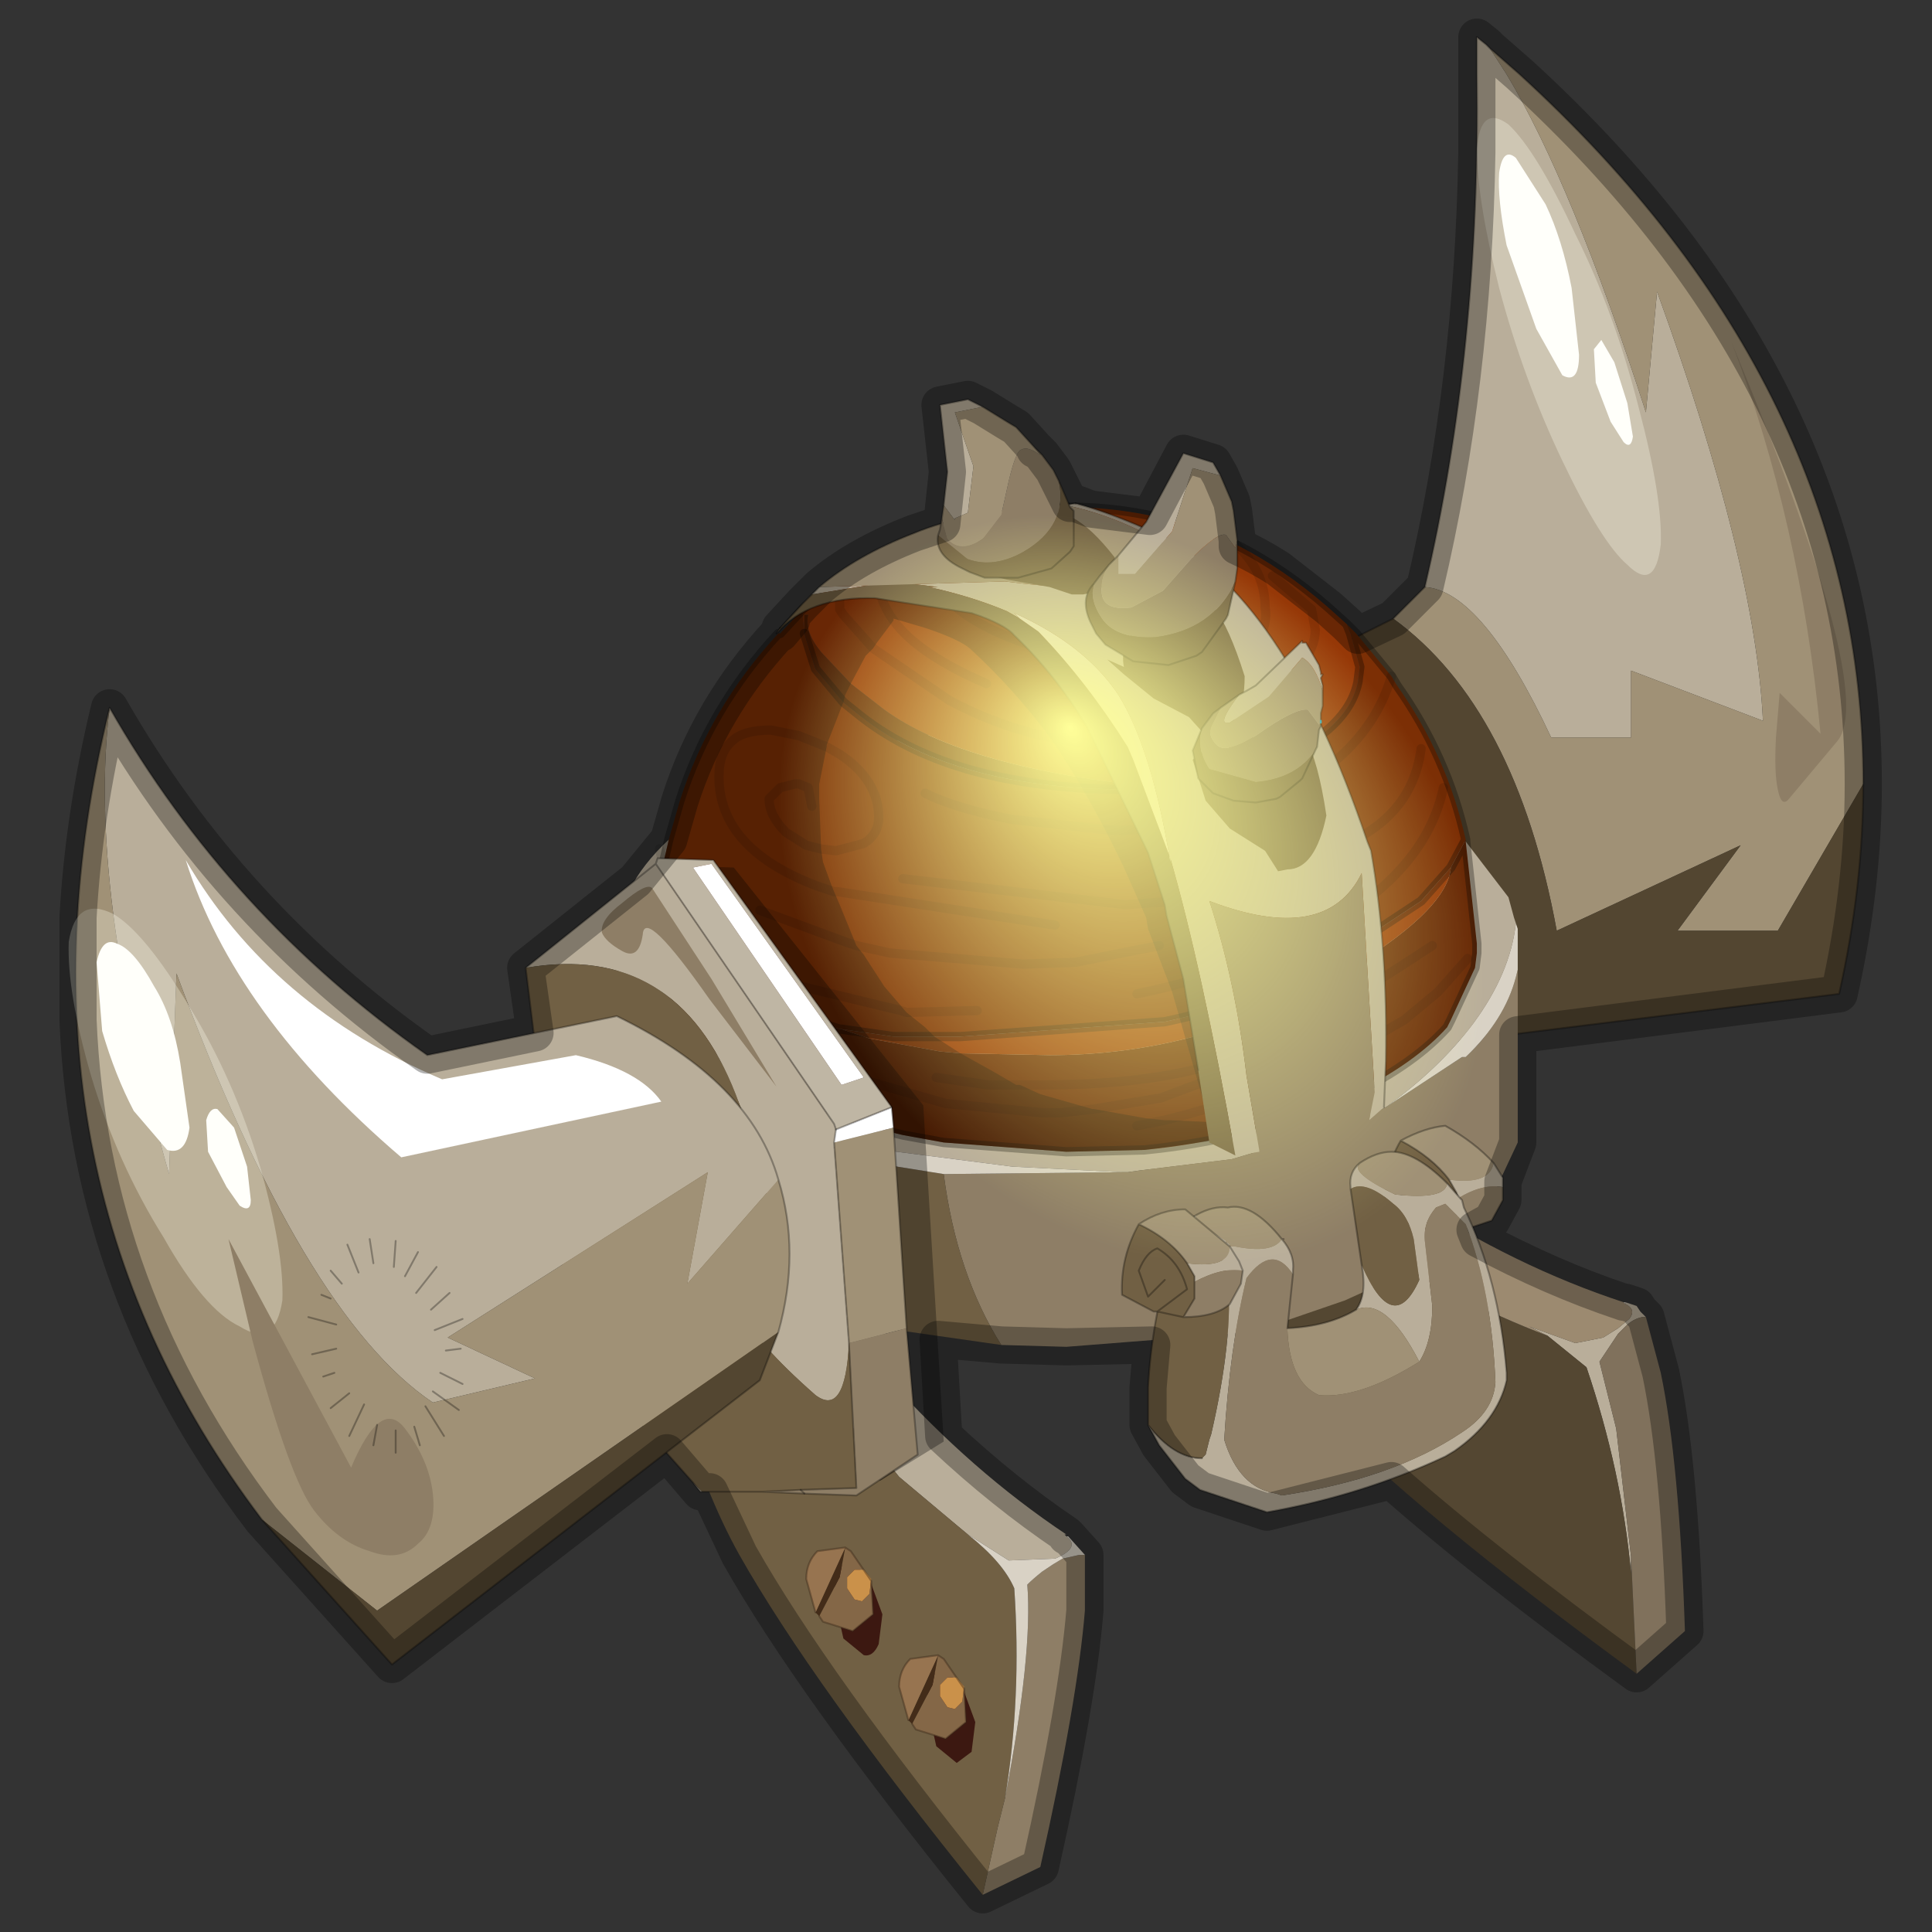 <?xml version="1.0" encoding="UTF-8" standalone="no"?>
<svg xmlns:xlink="http://www.w3.org/1999/xlink" height="520.0px" width="520.0px" xmlns="http://www.w3.org/2000/svg">
  <rect width="100%" height="100%" fill="#333333" stroke="none"/>
  <g transform="matrix(10.0, 0.0, 0.0, 10.0, 0.0, 0.0)">
    <use height="52.0" transform="matrix(1.0, 0.0, 0.0, 1.0, 0.0, 0.0)" width="52.0" xlink:href="#sprite0"/>
  </g>
  <defs>
    <g id="sprite0" transform="matrix(1.0, 0.0, 0.0, 1.0, 0.0, 0.0)">
      <use height="52.0" transform="matrix(1.0, 0.0, 0.0, 1.0, 0.0, 0.0)" width="52.0" xlink:href="#sprite1"/>
      <use height="50.0" transform="matrix(1.0, 0.0, 0.0, 1.0, 16.55, 1.0)" width="33.6" xlink:href="#shape1"/>
      <use height="5.85" transform="matrix(1.0, 0.0, 0.0, 1.0, 21.7, 41.6)" width="4.55" xlink:href="#sprite2"/>
      <use height="25.75" transform="matrix(1.0, 0.0, 0.0, 1.0, 1.85, 19.05)" width="23.55" xlink:href="#shape3"/>
      <use height="40.95" transform="matrix(-0.184, -0.485, 0.426, -0.081, 25.5, 35.55)" width="40.95" xlink:href="#sprite3"/>
      <use height="51.0" transform="matrix(1.0, 0.0, 0.0, 1.0, 1.55, 0.5)" width="49.1" xlink:href="#shape5"/>
    </g>
    <g id="sprite1" transform="matrix(1.0, 0.0, 0.0, 1.0, 0.0, 0.0)">
      <use height="52.0" transform="matrix(1.0, 0.0, 0.0, 1.0, 0.0, 0.0)" width="52.0" xlink:href="#shape0"/>
    </g>
    <g id="shape0" transform="matrix(1.0, 0.0, 0.0, 1.0, 0.0, 0.0)">
      <path d="M52.0 0.0 L52.0 52.0 0.0 52.0 0.0 0.0 52.0 0.0" fill="#ffba2e" fill-opacity="0.0" fill-rule="evenodd" stroke="none"/>
    </g>
    <g id="shape1" transform="matrix(1.0, 0.0, 0.0, 1.0, -16.55, -1.0)">
      <path d="M38.35 15.8 Q39.85 9.4 39.75 2.0 L39.75 1.0 40.0 1.2 40.1 1.3 40.55 2.0 Q42.3 4.9 44.3 11.1 L44.6 7.85 Q47.25 15.15 47.45 19.4 L43.9 18.05 43.9 19.85 41.75 19.85 Q39.9 15.9 38.35 15.8" fill="#b9ae9a" fill-rule="evenodd" stroke="none"/>
      <path d="M38.35 15.8 Q39.9 15.9 41.75 19.85 L43.9 19.85 43.9 18.05 47.45 19.4 Q47.25 15.15 44.6 7.85 L44.3 11.1 Q42.3 4.9 40.55 2.0 L40.1 1.3 40.9 2.0 Q50.15 10.45 50.15 21.1 L47.85 25.05 45.15 25.05 46.85 22.75 41.9 25.05 Q40.8 19.05 37.5 16.65 L38.35 15.8" fill="#a09176" fill-rule="evenodd" stroke="none"/>
      <path d="M50.15 21.1 Q50.15 23.85 49.5 26.75 L38.2 28.15 Q32.4 25.4 34.1 18.35 L37.5 16.65 Q40.8 19.05 41.9 25.05 L46.85 22.75 45.15 25.05 47.85 25.05 50.15 21.1" fill="#534631" fill-rule="evenodd" stroke="none"/>
      <path d="M40.1 1.3 L40.0 1.2 39.75 1.0 39.75 2.0 Q39.85 9.4 38.35 15.8 M40.1 1.3 L40.9 2.0 Q50.15 10.45 50.15 21.1 50.15 23.85 49.5 26.75 L38.2 28.15 Q32.4 25.4 34.1 18.35 L37.5 16.65 38.35 15.8" fill="none" stroke="#000000" stroke-linecap="round" stroke-linejoin="round" stroke-opacity="0.302" stroke-width="0.05"/>
      <path d="M48.15 21.5 Q47.95 21.75 47.85 21.25 47.75 20.8 47.8 19.85 L47.9 18.65 49.0 19.75 Q48.45 14.0 46.6 9.2 50.55 18.65 49.45 19.95 L48.15 21.5" fill="#8e7e66" fill-rule="evenodd" stroke="none"/>
      <path d="M41.35 8.85 L40.55 6.6 Q40.3 5.35 40.35 4.65 40.45 3.95 40.8 4.25 L41.6 5.5 Q42.05 6.45 42.3 7.75 L42.5 9.55 Q42.5 10.35 42.05 10.1 L41.35 8.85" fill="#ffffff" fill-rule="evenodd" stroke="none"/>
      <path d="M43.1 9.15 L43.45 9.75 43.8 10.85 43.95 11.75 Q43.9 12.1 43.7 11.9 L43.35 11.35 42.95 10.3 42.9 9.4 43.1 9.15" fill="#ffffff" fill-rule="evenodd" stroke="none"/>
      <path d="M44.7 14.65 Q44.55 15.95 43.8 15.2 43.1 14.6 42.05 12.4 41.0 10.2 40.35 7.75 39.75 5.35 39.75 4.0 39.85 2.8 40.6 3.35 41.35 4.05 42.4 6.3 43.45 8.4 44.1 10.95 44.75 13.4 44.7 14.65" fill="#ffffee" fill-opacity="0.302" fill-rule="evenodd" stroke="none"/>
      <path d="M43.75 35.05 L44.05 35.15 44.15 35.3 44.3 35.45 44.2 35.45 Q43.95 35.5 43.75 35.7 L43.55 35.9 43.35 36.2 43.05 36.65 43.5 38.45 43.9 41.9 43.9 42.35 Q43.65 39.6 42.7 36.8 L41.65 35.95 41.15 35.7 42.4 36.15 43.15 36.0 43.55 35.75 43.85 35.5 Q44.05 35.25 43.75 35.1 L43.75 35.05" fill="#b9ae9a" fill-rule="evenodd" stroke="none"/>
      <path d="M44.05 45.05 Q38.1 40.7 35.35 37.85 32.65 35.15 29.45 28.4 L36.2 26.6 37.55 31.0 36.55 31.0 36.15 31.0 Q36.2 32.55 36.7 33.4 39.15 35.0 41.65 35.95 L42.7 36.8 Q43.65 39.6 43.9 42.35 L43.9 41.9 44.05 45.05" fill="#544732" fill-rule="evenodd" stroke="none"/>
      <path d="M37.55 31.0 L37.6 31.35 37.95 32.25 36.7 33.4 Q36.2 32.55 36.15 31.0 L36.55 31.0 37.55 31.0 M44.3 35.45 L44.7 36.95 Q45.2 39.35 45.35 43.9 L44.05 45.05 43.9 41.9 43.5 38.45 43.05 36.65 43.35 36.2 43.55 35.9 43.75 35.7 Q43.95 35.5 44.2 35.45 L44.3 35.45" fill="#80715c" fill-rule="evenodd" stroke="none"/>
      <path d="M37.95 32.25 Q40.8 34.1 43.7 35.05 L43.75 35.1 Q44.05 35.25 43.85 35.5 L43.55 35.75 43.15 36.0 42.4 36.15 41.15 35.7 41.65 35.95 Q39.15 35.0 36.7 33.4 L37.95 32.25" fill="#9c8a70" fill-rule="evenodd" stroke="none"/>
      <path d="M43.7 35.05 L43.75 35.05 43.75 35.1 43.7 35.05" fill="#d9d2c5" fill-rule="evenodd" stroke="none"/>
      <path d="M16.6 25.85 L16.55 25.65 16.55 25.45 Q16.6 23.9 18.0 22.6 L18.05 22.6 20.1 21.25 22.5 20.35 23.8 20.0 25.4 19.7 28.7 19.5 Q33.0 19.5 36.2 20.8 L37.3 21.25 Q38.55 21.9 39.35 22.65 L39.45 22.65 40.6 24.15 40.75 24.7 40.8 24.85 Q40.65 26.2 39.65 27.55 38.75 28.75 37.3 29.8 L36.45 30.2 36.2 30.3 33.15 31.2 30.7 31.5 30.35 31.55 30.2 31.55 27.25 31.4 23.75 30.95 21.7 30.45 20.5 30.0 20.0 29.8 20.1 29.8 18.05 28.45 18.0 28.45 Q16.7 27.3 16.6 25.85 M23.9 37.1 Q26.15 39.6 28.7 41.3 L28.65 41.3 28.7 41.35 Q29.1 41.65 28.4 41.95 L27.15 42.0 26.05 41.3 25.75 41.05 24.2 39.75 24.0 39.5 22.4 37.85 23.9 37.1 M20.35 29.85 L20.35 29.8 20.3 29.8 20.35 29.85" fill="#b9ae9a" fill-rule="evenodd" stroke="none"/>
      <path d="M30.2 31.55 L30.35 31.55 30.7 31.5 33.15 31.2 36.2 30.3 36.45 30.2 37.3 29.8 39.35 28.45 39.45 28.45 Q40.5 27.45 40.8 26.3 L40.85 26.1 40.85 29.7 40.85 29.95 40.85 30.2 40.85 30.75 40.1 32.35 Q39.2 33.5 37.3 34.5 L36.2 35.0 34.6 35.55 33.15 35.9 28.7 36.25 26.95 36.2 Q25.75 34.3 25.4 31.6 L30.2 31.55 M23.8 35.75 L23.8 36.15 23.9 37.1 22.4 37.85 Q22.15 36.9 22.5 35.4 L22.9 35.55 23.8 35.75 M29.2 41.85 L29.2 43.35 Q29.0 45.8 28.0 50.25 L26.45 51.0 26.85 49.2 27.05 48.4 Q27.8 44.5 27.65 42.65 27.8 42.5 28.05 42.3 L28.35 42.1 28.6 41.95 29.05 41.85 29.2 41.85" fill="#8e7e66" fill-rule="evenodd" stroke="none"/>
      <path d="M16.6 25.85 Q16.7 27.3 18.0 28.45 L18.05 28.45 20.1 29.8 20.0 29.8 20.5 30.0 20.6 30.1 22.65 30.95 24.15 31.4 25.4 31.6 Q25.75 34.3 26.95 36.2 L23.8 35.75 22.9 35.55 22.5 35.4 Q22.15 36.9 22.4 37.85 L24.0 39.5 24.2 39.75 25.75 41.05 26.05 41.3 Q27.0 42.05 27.3 42.75 27.5 45.7 27.05 48.4 L26.85 49.2 26.45 51.0 Q21.85 45.3 19.9 41.85 18.05 38.55 16.7 31.2 L16.65 31.0 16.65 30.95 16.55 30.25 16.55 25.85 16.6 25.85" fill="#716044" fill-rule="evenodd" stroke="none"/>
      <path d="M20.5 30.0 L21.7 30.45 23.75 30.95 27.25 31.4 30.2 31.55 25.4 31.6 24.15 31.4 22.65 30.95 20.6 30.1 20.5 30.0 M37.3 29.8 Q38.75 28.75 39.65 27.55 40.65 26.2 40.8 24.85 L40.85 25.0 40.85 25.05 40.85 25.35 40.85 25.75 40.85 26.05 40.85 26.1 40.8 26.3 Q40.5 27.45 39.45 28.45 L39.35 28.45 37.3 29.8 M28.7 41.35 L28.75 41.35 29.2 41.85 29.05 41.85 28.6 41.95 28.35 42.1 28.05 42.3 Q27.8 42.5 27.65 42.65 27.8 44.5 27.05 48.4 27.5 45.7 27.3 42.75 27.0 42.05 26.05 41.3 L27.15 42.0 28.4 41.95 Q29.1 41.65 28.7 41.35 M20.35 29.85 L20.3 29.8 20.35 29.8 20.35 29.85" fill="#d9d2c5" fill-rule="evenodd" stroke="none"/>
      <path d="M39.25 32.25 Q39.9 31.85 40.45 31.95 L40.45 31.7 40.2 31.3 Q40.1 31.9 39.0 31.75 L39.2 32.1 39.25 32.25" fill="#b9ae9a" fill-rule="evenodd" stroke="none"/>
      <path d="M38.95 33.25 L40.15 32.85 40.45 32.3 40.45 31.95 Q39.9 31.85 39.25 32.25 L39.2 32.7 38.95 33.25" fill="#8e7e66" fill-rule="evenodd" stroke="none"/>
      <path d="M40.2 31.3 Q39.7 30.75 38.9 30.3 38.35 30.35 37.7 30.7 38.55 31.15 39.0 31.75 40.1 31.9 40.2 31.3" fill="#a09176" fill-rule="evenodd" stroke="none"/>
      <path d="M38.95 33.25 L39.2 32.7 39.25 32.25 39.2 32.1 39.0 31.75 Q38.55 31.15 37.7 30.7 37.2 31.55 37.3 32.65 L38.1 33.05 38.2 33.05 38.95 33.2 38.95 33.25 M38.35 32.25 L37.95 32.65 Q37.7 32.4 37.7 31.95 37.9 31.45 38.2 31.35 L39.0 32.45 38.2 33.05 39.0 32.45 38.2 31.35 Q37.9 31.45 37.7 31.95 37.7 32.4 37.95 32.65 L38.35 32.25" fill="#716044" fill-rule="evenodd" stroke="none"/>
      <path d="M40.45 31.95 L40.45 32.3 40.15 32.85 38.95 33.25 39.2 32.7 39.25 32.25 39.2 32.1 39.0 31.75 Q38.55 31.15 37.7 30.7 37.2 31.55 37.3 32.65 L38.1 33.05 38.2 33.05 38.95 33.2 38.95 33.25 M40.45 31.95 L40.45 31.7 40.2 31.3 Q39.7 30.75 38.9 30.3 38.35 30.35 37.7 30.7 M38.2 33.05 L39.0 32.45 38.2 31.35 Q37.9 31.45 37.7 31.95 37.7 32.4 37.95 32.65 L38.35 32.25" fill="none" stroke="#000000" stroke-linecap="round" stroke-linejoin="round" stroke-opacity="0.322" stroke-width="0.05"/>
      <path d="M34.05 33.85 L34.1 33.85 34.05 33.85" fill="#b0a180" fill-rule="evenodd" stroke="none"/>
      <path d="M30.9 38.35 L31.2 38.9 31.9 39.8 32.3 40.1 34.1 40.7 Q36.65 40.25 38.9 39.2 L39.15 39.05 Q40.3 38.25 40.55 37.15 L40.55 36.95 Q40.35 34.45 39.4 32.5 L39.35 32.3 39.3 32.25 38.95 31.85 Q38.9 32.3 37.55 32.15 36.3 31.55 36.6 31.3 36.3 31.55 36.35 31.95 L36.35 32.0 Q36.75 31.75 37.5 32.4 37.9 32.7 38.05 33.35 L38.2 34.45 Q37.5 36.0 36.65 34.05 36.8 34.85 36.5 35.25 37.3 34.9 38.2 36.65 38.55 36.1 38.55 35.15 L38.35 33.4 Q38.3 32.9 38.65 32.5 L38.9 32.4 39.45 32.95 Q40.15 34.75 40.25 37.2 40.2 38.0 39.35 38.55 37.5 39.8 34.5 40.25 L34.35 40.2 Q33.35 40.05 32.95 38.75 33.1 36.25 33.55 34.4 34.25 33.45 34.8 34.3 L34.8 34.2 Q34.85 33.75 34.5 33.35 34.25 33.75 33.25 33.55 L33.1 33.55 33.1 33.5 33.05 33.45 33.0 33.45 33.0 33.4 32.45 33.05 32.15 32.95 32.2 32.7 31.9 32.9 31.55 33.7 31.7 33.4 32.35 33.25 Q32.9 33.6 33.05 34.35 33.2 36.0 32.6 38.6 L32.55 38.75 32.45 39.15 32.35 39.25 Q31.6 39.25 30.9 38.35 M34.5 33.35 L34.55 33.35 34.5 33.35 M34.05 33.85 L34.1 33.85 34.05 33.85" fill="#b9ae9a" fill-rule="evenodd" stroke="none"/>
      <path d="M34.65 35.75 L34.8 34.3 Q34.25 33.45 33.55 34.4 33.1 36.25 32.95 38.75 33.35 40.05 34.35 40.2 L34.5 40.25 Q37.5 39.8 39.35 38.55 40.2 38.0 40.25 37.2 40.15 34.75 39.45 32.95 L38.9 32.4 38.65 32.5 Q38.3 32.9 38.35 33.4 L38.55 35.15 Q38.55 36.1 38.2 36.65 36.6 37.65 35.5 37.55 34.7 37.2 34.65 35.75" fill="#8e7e66" fill-rule="evenodd" stroke="none"/>
      <path d="M38.95 31.85 Q38.1 31.0 37.45 31.0 37.05 31.0 36.6 31.3 36.3 31.55 37.55 32.15 38.9 32.3 38.95 31.85 M36.5 35.25 Q35.75 35.7 34.65 35.75 34.7 37.2 35.5 37.55 36.6 37.65 38.2 36.65 37.3 34.9 36.5 35.25 M34.5 33.35 Q33.7 32.35 33.05 32.5 32.65 32.45 32.2 32.7 L32.15 32.95 32.45 33.05 33.0 33.4 33.0 33.45 33.05 33.45 33.1 33.5 33.1 33.55 33.25 33.55 Q34.25 33.75 34.5 33.35" fill="#a09176" fill-rule="evenodd" stroke="none"/>
      <path d="M36.35 32.0 L36.65 34.05 Q37.5 36.0 38.2 34.45 L38.05 33.35 Q37.9 32.7 37.5 32.4 36.75 31.75 36.35 32.0 M31.55 33.7 L31.5 33.9 Q31.0 35.55 30.9 37.35 L30.9 38.35 Q31.6 39.25 32.35 39.25 L32.45 39.15 32.55 38.75 32.6 38.6 Q33.2 36.0 33.05 34.35 32.9 33.6 32.35 33.25 L31.7 33.4 31.55 33.7" fill="#716044" fill-rule="evenodd" stroke="none"/>
      <path d="M30.9 38.35 L31.2 38.9 31.9 39.8 32.3 40.1 34.1 40.7 Q36.65 40.25 38.9 39.2 L39.15 39.05 Q40.3 38.25 40.55 37.15 L40.55 36.95 Q40.35 34.45 39.4 32.5 L39.35 32.3 39.3 32.25 38.95 31.85 Q38.1 31.0 37.45 31.0 37.05 31.0 36.6 31.3 36.3 31.55 36.35 31.95 L36.35 32.0 36.65 34.05 Q36.8 34.85 36.5 35.25 35.75 35.7 34.65 35.75 L34.8 34.3 34.8 34.2 Q34.85 33.75 34.5 33.35 33.7 32.35 33.05 32.5 32.65 32.45 32.2 32.7 L31.9 32.9 31.55 33.7 31.5 33.9 Q31.0 35.55 30.9 37.35 L30.9 38.35 Q31.6 39.25 32.35 39.25 M34.5 33.35 L34.55 33.35 34.5 33.35" fill="none" stroke="#000000" stroke-linecap="round" stroke-linejoin="round" stroke-opacity="0.322" stroke-width="0.05"/>
      <path d="M32.15 34.5 Q32.9 34.1 33.45 34.2 L33.35 33.95 33.1 33.55 Q33.1 34.15 31.95 34.0 L32.15 34.35 32.15 34.5" fill="#b9ae9a" fill-rule="evenodd" stroke="none"/>
      <path d="M31.85 35.45 Q32.7 35.45 33.1 35.1 L33.4 34.55 33.45 34.2 Q32.9 34.1 32.15 34.5 L32.15 34.95 31.85 35.45" fill="#8e7e66" fill-rule="evenodd" stroke="none"/>
      <path d="M33.1 33.55 L31.9 32.55 Q31.25 32.55 30.65 32.95 31.5 33.35 31.95 34.0 33.1 34.15 33.1 33.55" fill="#a09176" fill-rule="evenodd" stroke="none"/>
      <path d="M31.85 35.45 L32.15 34.95 32.15 34.5 32.15 34.35 31.95 34.0 Q31.5 33.35 30.65 32.95 30.15 33.85 30.2 34.85 L31.05 35.3 31.15 35.3 31.85 35.45 M31.35 34.45 L30.9 34.9 30.65 34.2 Q30.85 33.7 31.15 33.6 31.75 33.95 31.95 34.7 L31.15 35.3 31.95 34.7 Q31.75 33.95 31.15 33.6 30.85 33.7 30.65 34.2 L30.9 34.9 31.35 34.45" fill="#716044" fill-rule="evenodd" stroke="none"/>
      <path d="M33.45 34.2 L33.4 34.55 33.1 35.1 Q32.7 35.45 31.85 35.45 L32.15 34.95 32.15 34.5 32.15 34.35 31.95 34.0 Q31.5 33.35 30.65 32.95 30.15 33.85 30.2 34.85 L31.05 35.3 31.15 35.3 31.85 35.45 M33.45 34.2 L33.35 33.95 33.1 33.55 31.9 32.55 Q31.25 32.55 30.65 32.95 M31.15 35.3 L31.95 34.7 Q31.75 33.95 31.15 33.6 30.85 33.7 30.65 34.2 L30.9 34.9 31.35 34.45" fill="none" stroke="#000000" stroke-linecap="round" stroke-linejoin="round" stroke-opacity="0.302" stroke-width="0.05"/>
      <path d="M36.25 16.8 L36.5 17.05 37.45 18.2 37.6 18.45 Q38.95 20.35 39.45 22.6 L39.45 22.65 39.45 22.6 39.05 23.35 38.25 24.25 35.3 26.2 Q33.45 27.05 31.35 27.5 L25.85 27.9 25.2 27.9 24.05 27.9 22.65 27.7 22.6 27.7 20.85 27.15 Q18.2 26.05 17.75 24.35 L17.85 23.25 18.0 22.6 18.3 21.55 Q19.1 19.05 20.95 17.05 L21.0 17.05 21.6 16.4 21.6 16.6 21.65 17.05 21.95 18.0 22.7 18.9 23.2 19.3 Q25.7 21.25 30.45 21.25 L31.25 21.2 33.9 20.6 34.4 20.45 Q36.3 19.6 36.55 18.35 L36.6 17.95 36.35 17.05 36.25 16.8 M35.8 23.6 L33.15 24.15 30.3 24.35 24.3 23.65 30.3 24.35 33.15 24.15 35.8 23.6 M26.3 27.2 L24.4 27.25 24.25 27.2 21.15 26.45 Q18.6 25.4 17.85 23.25 18.6 25.4 21.15 26.45 L24.25 27.2 24.4 27.25 26.3 27.2 M37.45 18.2 Q36.9 20.1 34.8 21.25 32.75 22.35 29.95 22.35 L27.2 22.05 Q25.7 21.75 24.9 21.35 25.7 21.75 27.2 22.05 L29.95 22.35 Q32.75 22.35 34.8 21.25 36.9 20.1 37.45 18.2 M31.2 25.45 L28.95 25.9 27.55 25.95 23.95 25.65 23.05 25.45 22.75 25.35 20.45 24.5 22.75 25.35 23.05 25.45 23.95 25.65 27.55 25.95 28.95 25.9 31.2 25.45 M33.2 23.5 Q35.45 23.2 36.65 22.5 38.05 21.7 38.25 20.15 38.05 21.7 36.65 22.5 35.45 23.2 33.2 23.5 M38.85 21.2 Q38.4 23.35 35.85 24.85 33.7 26.1 30.6 26.75 33.7 26.1 35.85 24.85 38.4 23.35 38.85 21.2 M21.85 21.7 L21.75 21.2 21.5 21.1 21.4 21.1 21.0 21.2 20.7 21.5 Q20.7 21.95 21.15 22.4 L21.7 22.75 22.1 22.85 22.5 22.9 23.25 22.7 Q23.65 22.45 23.65 22.0 23.65 21.0 22.6 20.3 L22.25 20.1 21.5 19.8 20.75 19.65 Q20.0 19.65 19.7 19.95 19.35 20.25 19.35 20.9 19.35 22.85 22.0 23.85 L22.45 24.0 22.55 24.0 28.4 24.9 22.55 24.0 22.45 24.0 22.0 23.85 Q19.35 22.85 19.35 20.9 19.35 20.25 19.7 19.95 20.0 19.65 20.75 19.65 L21.5 19.8 22.25 20.1 22.6 20.3 Q23.65 21.0 23.65 22.0 23.65 22.45 23.25 22.7 L22.5 22.9 22.1 22.85 21.7 22.75 21.15 22.4 Q20.7 21.95 20.7 21.5 L21.0 21.2 21.4 21.1 21.5 21.1 21.75 21.2 21.85 21.7 M22.65 27.7 L22.6 27.7 22.65 27.7 M22.6 27.7 L22.5 27.65 22.6 27.7" fill="#7c2f05" fill-rule="evenodd" stroke="none"/>
      <path d="M39.45 22.65 L39.75 25.4 39.75 25.65 39.7 26.05 39.05 27.45 38.95 27.65 Q38.1 28.6 36.5 29.4 L35.5 29.85 35.45 29.85 Q33.35 30.7 30.8 30.95 L28.7 31.0 25.4 30.75 24.3 30.55 23.05 30.25 Q21.9 29.9 20.95 29.4 19.3 28.6 18.55 27.65 17.95 26.95 17.8 26.25 L17.7 25.8 17.7 25.55 17.7 25.4 17.75 24.35 Q18.2 26.05 20.85 27.15 L22.6 27.7 22.65 27.7 23.4 27.95 25.3 28.3 25.85 28.35 28.25 28.4 Q32.35 28.4 35.95 26.3 38.95 24.55 39.05 23.35 L39.45 22.6 39.45 22.65 M31.25 21.2 L30.45 21.25 Q25.7 21.25 23.2 19.3 L22.7 18.9 21.95 18.0 21.65 17.05 21.65 16.8 21.65 16.55 21.75 16.55 Q21.65 17.0 22.1 17.55 L22.9 18.4 23.8 19.1 Q26.0 20.7 31.25 21.2 M39.5 25.8 L38.7 26.7 37.8 27.45 35.8 28.6 Q33.55 29.6 31.35 30.15 L30.6 30.3 31.35 30.15 Q33.55 29.6 35.8 28.6 L37.8 27.45 38.7 26.7 39.5 25.8 M34.7 28.25 L31.25 29.55 29.45 29.85 28.55 29.95 28.05 29.95 25.45 29.7 21.25 28.5 25.45 29.7 28.05 29.95 28.55 29.95 29.45 29.85 31.25 29.55 34.7 28.25 M38.55 25.45 Q35.0 27.8 33.3 28.45 31.25 29.2 28.1 29.2 L27.35 29.2 26.7 29.2 26.6 29.2 25.2 29.0 26.6 29.2 26.7 29.2 27.35 29.2 28.1 29.2 Q31.25 29.2 33.3 28.45 35.0 27.8 38.55 25.45" fill="#662604" fill-rule="evenodd" stroke="none"/>
      <path d="M26.9 13.85 L27.3 13.75 28.7 13.65 Q30.9 13.65 32.8 14.45 L33.25 14.65 Q34.55 15.3 35.75 16.35 L36.25 16.8 36.35 17.05 36.6 17.95 36.55 18.35 Q36.3 19.6 34.4 20.45 L33.9 20.6 31.25 21.2 Q26.0 20.7 23.8 19.1 L22.9 18.4 22.1 17.55 Q21.65 17.0 21.75 16.55 L21.65 16.55 21.65 16.8 21.65 17.05 21.6 16.6 21.6 16.4 Q22.65 15.45 23.85 14.85 L23.8 15.0 23.7 15.3 23.65 15.6 Q23.65 16.15 24.05 16.7 24.7 17.6 26.55 18.4 24.7 17.6 24.05 16.7 23.65 16.15 23.65 15.6 L23.7 15.3 23.8 15.0 23.85 14.85 24.0 14.75 24.65 14.45 25.4 14.2 26.9 13.85 Q26.55 13.9 26.5 14.25 L26.45 14.5 Q26.45 15.4 27.45 15.85 L29.9 16.3 31.45 16.0 Q32.45 15.6 32.45 15.25 32.65 14.75 31.2 14.4 32.65 14.75 32.45 15.25 32.45 15.6 31.45 16.0 L29.9 16.3 27.45 15.85 Q26.45 15.4 26.45 14.5 L26.5 14.25 Q26.55 13.9 26.9 13.85 M33.65 17.6 Q34.15 16.9 34.05 16.35 34.05 15.35 33.25 14.65 34.05 15.35 34.05 16.35 34.15 16.9 33.65 17.6 M34.25 15.5 L35.3 16.4 35.4 16.95 Q35.4 17.9 33.95 18.6 32.65 19.2 31.15 19.2 L29.85 19.15 31.15 19.2 Q32.65 19.2 33.95 18.6 35.4 17.9 35.4 16.95 L35.3 16.4 34.25 15.5 M32.75 15.65 L33.4 16.65 Q33.4 17.15 32.65 17.6 31.9 18.05 30.95 18.05 L27.7 17.35 Q25.35 16.55 25.15 15.4 L25.1 15.15 25.2 14.65 25.4 14.2 25.2 14.65 25.1 15.15 25.15 15.4 Q25.35 16.55 27.7 17.35 L30.95 18.05 Q31.9 18.05 32.65 17.6 33.4 17.15 33.4 16.65 L32.75 15.65 M22.65 27.7 L24.05 27.9 25.2 27.9 25.85 27.9 31.35 27.5 Q33.45 27.05 35.3 26.2 L38.25 24.25 39.05 23.35 Q38.95 24.55 35.95 26.3 32.35 28.4 28.25 28.4 L25.85 28.35 25.3 28.3 23.4 27.95 22.65 27.7 M34.2 19.15 Q32.8 20.05 30.25 20.05 27.8 20.05 25.55 18.85 L23.5 17.45 22.7 16.55 22.6 16.4 22.6 15.8 22.6 16.4 22.7 16.55 23.5 17.45 25.55 18.85 Q27.8 20.05 30.25 20.05 32.8 20.05 34.2 19.15 M22.6 27.7 L22.5 27.65 22.6 27.7" fill="#963807" fill-rule="evenodd" stroke="none"/>
      <path d="M32.8 14.45 L33.25 14.65 Q34.05 15.35 34.05 16.35 34.15 16.9 33.65 17.6 M17.85 23.25 L17.75 22.85 M26.9 13.85 Q26.55 13.9 26.5 14.25 L26.45 14.5 Q26.45 15.4 27.45 15.85 L29.9 16.3 31.45 16.0 Q32.45 15.6 32.45 15.25 32.65 14.75 31.2 14.4 M25.4 14.2 L25.2 14.65 25.1 15.15 25.15 15.4 Q25.35 16.55 27.7 17.35 L30.95 18.05 Q31.9 18.05 32.65 17.6 33.4 17.15 33.4 16.65 L32.75 15.65 M29.85 19.15 L31.15 19.2 Q32.65 19.2 33.95 18.6 35.4 17.9 35.4 16.95 L35.3 16.4 34.25 15.5 M17.85 23.25 Q18.6 25.4 21.15 26.45 L24.25 27.2 24.4 27.25 26.3 27.2 M24.3 23.65 L30.3 24.35 33.15 24.15 35.8 23.6 M30.6 26.75 Q33.7 26.1 35.85 24.85 38.4 23.35 38.85 21.2 M38.25 20.15 Q38.05 21.7 36.65 22.5 35.45 23.2 33.2 23.5 M20.45 24.5 L22.75 25.35 23.05 25.45 23.95 25.65 27.55 25.95 28.95 25.9 31.2 25.45 M24.9 21.35 Q25.7 21.75 27.2 22.05 L29.95 22.35 Q32.75 22.35 34.8 21.25 36.9 20.1 37.45 18.2 M25.2 29.0 L26.6 29.2 26.7 29.2 27.35 29.2 28.1 29.2 Q31.25 29.2 33.3 28.45 35.0 27.8 38.55 25.45 M21.25 28.5 L25.45 29.7 28.05 29.95 28.55 29.95 29.45 29.85 31.25 29.55 34.7 28.25 M30.6 30.3 L31.35 30.15 Q33.55 29.6 35.8 28.6 L37.8 27.45 38.7 26.7 39.5 25.8 M22.6 15.8 L22.6 16.4 22.7 16.55 23.5 17.45 25.55 18.85 Q27.8 20.05 30.25 20.05 32.8 20.05 34.2 19.15 M23.85 14.85 L23.8 15.0 23.7 15.3 23.65 15.6 Q23.65 16.15 24.05 16.7 24.7 17.6 26.55 18.4 M23.85 14.85 L24.0 14.75 M28.4 24.9 L22.55 24.0 22.45 24.0 22.0 23.85 Q19.35 22.85 19.35 20.9 19.35 20.25 19.7 19.95 20.0 19.65 20.75 19.65 L21.5 19.8 22.25 20.1 22.6 20.3 Q23.65 21.0 23.65 22.0 23.65 22.45 23.25 22.7 L22.5 22.9 22.1 22.85 21.7 22.75 21.15 22.4 Q20.7 21.95 20.7 21.5 L21.0 21.2 21.4 21.1 21.5 21.1 21.75 21.2 21.85 21.7" fill="none" stroke="#000000" stroke-linecap="round" stroke-linejoin="round" stroke-opacity="0.102" stroke-width="0.25"/>
      <path d="M26.9 13.85 L27.3 13.75 28.7 13.65 Q30.9 13.65 32.8 14.45 M33.25 14.65 Q34.55 15.3 35.75 16.35 L36.25 16.8 36.5 17.05 37.45 18.2 37.6 18.45 Q38.95 20.35 39.45 22.6 L39.45 22.65 39.75 25.4 39.75 25.65 39.7 26.05 39.05 27.45 38.95 27.65 Q38.1 28.6 36.5 29.4 L35.5 29.85 35.45 29.85 Q33.35 30.7 30.8 30.95 L28.7 31.0 25.4 30.75 24.3 30.55 23.05 30.25 Q21.9 29.9 20.95 29.4 19.3 28.6 18.55 27.65 17.95 26.95 17.8 26.25 L17.7 25.8 17.7 25.55 17.7 25.4 17.75 24.35 17.85 23.25 M36.25 16.8 L36.35 17.05 36.6 17.95 36.55 18.35 Q36.3 19.6 34.4 20.45 L33.9 20.6 31.25 21.2 30.45 21.25 Q25.7 21.25 23.2 19.3 L22.7 18.9 21.95 18.0 21.65 17.05 M21.6 16.4 L21.0 17.05 20.95 17.05 Q19.1 19.05 18.3 21.55 L18.0 22.6 17.85 23.25 M22.65 27.7 L24.05 27.9 25.2 27.9 25.85 27.9 31.35 27.5 Q33.45 27.05 35.3 26.2 L38.25 24.25 39.05 23.35 39.45 22.6 39.45 22.65 M22.6 27.7 L20.85 27.15 Q18.2 26.05 17.75 24.35 M24.0 14.75 L24.65 14.45 25.4 14.2 26.9 13.85 M21.6 16.4 Q22.65 15.45 23.85 14.85 M22.6 27.7 L22.65 27.7" fill="none" stroke="#000000" stroke-linecap="round" stroke-linejoin="round" stroke-opacity="0.302" stroke-width="0.25"/>
      <path d="M22.2 27.45 L22.25 27.4 22.15 27.45 22.2 27.45 M30.25 23.35 Q29.35 21.45 28.3 19.9 27.3 18.55 26.1 17.45 25.8 17.2 24.9 16.9 L24.05 16.65 24.05 16.7 23.6 17.3 23.5 17.45 23.3 17.65 22.9 18.4 22.75 18.7 22.7 18.9 22.25 20.05 22.25 20.1 22.05 21.1 22.05 21.5 22.1 22.85 22.15 23.2 22.35 23.75 22.45 24.0 22.6 24.35 23.05 25.45 23.25 25.7 23.8 26.55 24.1 26.9 24.4 27.25 24.9 27.65 25.15 27.9 25.85 28.35 26.75 28.85 27.35 29.2 27.45 29.2 28.0 29.45 29.4 29.85 29.45 29.85 30.85 30.1 31.35 30.15 31.5 30.15 32.55 30.2 32.25 29.15 31.55 26.7 30.9 25.0 30.85 24.7 30.25 23.35 M26.6 14.0 L26.9 14.0 27.0 13.95 27.05 13.95 27.35 13.9 29.6 14.7 29.7 14.75 Q33.25 16.3 36.15 23.0 L36.3 23.25 Q36.85 25.3 35.85 30.0 L32.65 30.7 30.8 30.95 28.7 31.0 25.4 30.75 24.3 30.55 23.05 30.25 Q21.9 29.9 20.95 29.4 19.3 28.6 18.55 27.65 17.95 26.95 17.8 26.25 L17.7 25.8 17.7 25.55 17.7 25.4 17.75 24.35 17.85 23.25 18.0 22.6 18.3 21.55 Q19.1 19.05 20.95 17.05 L21.0 17.05 21.5 16.5 Q24.75 14.2 25.8 14.1 L26.9 13.85 Q26.7 13.85 26.6 14.0" fill="#000000" fill-opacity="0.302" fill-rule="evenodd" stroke="none"/>
      <path d="M28.95 13.55 Q29.9 13.8 31.1 14.35 L31.15 14.35 Q34.55 15.95 36.8 22.65 L36.9 22.9 Q37.35 25.5 37.3 28.55 L37.25 29.8 36.85 30.15 37.0 29.4 36.65 23.5 Q35.7 25.45 32.55 24.25 33.25 26.4 33.55 28.95 L33.9 31.0 33.25 31.1 Q32.35 26.05 31.5 23.1 L31.5 23.2 Q31.0 20.15 30.1 18.7 29.2 17.35 27.3 16.5 L27.45 16.65 27.1 16.45 Q26.15 16.05 25.0 15.8 L25.25 15.8 24.0 15.65 21.85 16.0 22.05 15.8 27.05 15.65 Q31.75 16.25 31.35 14.65 30.1 13.9 28.7 13.6 L28.6 13.6 28.95 13.55 M31.65 22.2 L31.65 22.25 31.65 22.2" fill="#b9ae9a" fill-rule="evenodd" stroke="none"/>
      <path d="M21.85 16.0 L24.0 15.65 25.25 15.8 25.0 15.8 Q26.15 16.05 27.1 16.45 L27.45 16.65 27.95 17.0 Q29.25 18.35 30.35 20.1 L30.5 20.45 31.5 23.1 Q32.35 26.05 33.25 31.1 L32.55 30.75 32.25 28.8 31.85 26.35 31.4 24.65 31.35 24.35 30.9 22.95 29.25 19.55 Q28.4 18.15 27.3 17.1 27.05 16.8 26.15 16.5 L23.55 16.1 Q21.75 16.05 20.9 17.05 L21.0 16.9 21.6 16.25 21.85 16.0" fill="#716044" fill-rule="evenodd" stroke="none"/>
      <path d="M28.6 13.6 L28.7 13.6 Q30.1 13.9 31.35 14.65 31.75 16.25 27.05 15.65 L22.05 15.8 Q23.05 14.95 24.6 14.35 26.05 13.75 28.45 13.6 L28.55 13.6 28.6 13.6" fill="#a09176" fill-rule="evenodd" stroke="none"/>
      <path d="M33.9 31.0 L33.55 28.95 Q33.25 26.4 32.55 24.25 35.7 25.45 36.65 23.5 L37.0 29.4 36.85 30.15 Q35.25 31.35 33.9 31.0" fill="#8e7e66" fill-rule="evenodd" stroke="none"/>
      <path d="M27.45 16.65 L27.3 16.5 Q29.2 17.35 30.1 18.7 31.0 20.15 31.5 23.2 L31.5 23.1 30.5 20.45 30.35 20.1 Q29.25 18.35 27.95 17.0 L27.45 16.65 M31.65 22.2 L31.65 22.25 31.65 22.2" fill="#d9d2c5" fill-rule="evenodd" stroke="none"/>
      <path d="M37.25 29.8 L37.3 28.55 Q37.35 25.5 36.9 22.9 L36.8 22.65 Q34.55 15.95 31.15 14.35 L31.1 14.35 Q29.9 13.8 28.95 13.55 M32.25 28.8 L31.85 26.35 31.4 24.65 31.35 24.35 30.9 22.95 29.25 19.55 Q28.4 18.15 27.3 17.1 27.05 16.8 26.15 16.5 L23.55 16.1 Q21.75 16.05 20.9 17.05 L21.0 16.9" fill="none" stroke="#000000" stroke-linecap="round" stroke-linejoin="round" stroke-opacity="0.322" stroke-width="0.05"/>
      <path d="M28.95 13.55 L28.6 13.6 28.55 13.6 28.45 13.6 Q26.05 13.75 24.6 14.35 23.05 14.95 22.05 15.8 L21.85 16.0 M21.0 16.9 L21.6 16.25 21.85 16.0" fill="none" stroke="#000000" stroke-linecap="round" stroke-linejoin="round" stroke-opacity="0.302" stroke-width="0.05"/>
      <path d="M30.0 15.0 Q30.05 15.85 29.15 16.0 L28.85 16.0 28.25 15.8 27.1 15.6 26.1 15.35 25.65 15.15 26.1 15.25 Q25.9 14.85 26.3 14.6 26.8 14.2 28.0 13.95 28.75 13.4 30.0 15.0" fill="#716044" fill-rule="evenodd" stroke="none"/>
      <path d="M26.45 10.95 L25.7 11.1 26.2 12.55 26.05 13.8 25.7 13.95 25.7 14.0 25.4 13.6 25.5 12.7 25.3 10.9 26.05 10.75 26.45 10.95" fill="#b9ae9a" fill-rule="evenodd" stroke="none"/>
      <path d="M25.35 13.95 L25.5 14.5 Q25.85 14.9 26.45 14.5 L26.95 13.85 27.15 12.95 Q27.35 12.1 27.5 12.1 27.65 12.0 28.0 12.25 L27.85 12.05 28.05 12.25 28.35 12.65 28.5 12.95 Q28.75 14.15 27.55 14.85 26.75 15.3 26.05 15.05 L25.25 14.4 25.3 14.25 25.35 13.95" fill="#8e7e66" fill-rule="evenodd" stroke="none"/>
      <path d="M25.4 13.6 L25.7 14.0 25.7 13.95 26.05 13.8 26.2 12.55 25.7 11.1 26.45 10.95 27.1 11.35 27.35 11.5 27.85 12.05 28.0 12.25 Q27.65 12.0 27.5 12.1 27.35 12.1 27.15 12.95 L26.95 13.85 26.45 14.5 Q25.85 14.9 25.5 14.5 L25.35 13.95 25.4 13.6" fill="#a09176" fill-rule="evenodd" stroke="none"/>
      <path d="M28.5 12.95 L28.8 13.65 28.9 13.75 28.9 14.7 28.8 14.85 28.3 15.3 27.4 15.55 26.5 15.55 26.1 15.4 25.8 15.25 Q25.15 14.9 25.25 14.4 L26.05 15.05 Q26.75 15.3 27.55 14.85 28.75 14.15 28.5 12.95" fill="#716044" fill-rule="evenodd" stroke="none"/>
      <path d="M26.45 10.95 L26.05 10.75 25.3 10.9 25.5 12.7 25.4 13.6 25.35 13.95 M27.85 12.05 L27.35 11.5 27.1 11.35 26.45 10.95 M28.5 12.95 L28.8 13.65 28.9 13.75 28.9 14.7 28.8 14.85 28.3 15.3 27.4 15.55 26.5 15.55 26.1 15.4 25.8 15.25 Q25.15 14.9 25.25 14.4 L25.3 14.25 25.35 13.95 M28.5 12.95 L28.35 12.65 28.05 12.25 27.85 12.05" fill="none" stroke="#000000" stroke-linecap="round" stroke-linejoin="round" stroke-opacity="0.302" stroke-width="0.05"/>
      <path d="M30.25 18.15 L29.8 17.75 30.25 17.95 Q30.15 17.45 30.5 17.0 30.95 16.4 31.9 16.25 32.65 15.5 33.5 18.2 33.5 19.6 32.65 19.7 L32.45 19.8 32.0 19.3 31.05 18.8 30.25 18.15" fill="#716044" fill-rule="evenodd" stroke="none"/>
      <path d="M32.85 12.8 L32.1 12.6 31.55 14.3 30.55 15.45 30.1 15.45 30.1 14.95 30.85 14.05 31.85 12.2 32.65 12.45 32.85 12.8" fill="#b9ae9a" fill-rule="evenodd" stroke="none"/>
      <path d="M29.85 15.2 Q29.6 15.55 29.65 15.9 29.65 16.45 30.45 16.35 L31.3 15.9 32.05 15.05 Q32.8 14.3 33.0 14.4 L33.25 14.75 33.3 14.55 33.3 14.75 33.3 15.3 33.25 15.65 Q32.65 16.95 31.1 17.15 30.1 17.2 29.7 16.7 29.3 16.15 29.45 15.7 L29.6 15.5 29.85 15.2" fill="#8e7e66" fill-rule="evenodd" stroke="none"/>
      <path d="M30.1 14.95 L30.1 15.45 30.55 15.45 31.55 14.3 32.1 12.6 32.85 12.8 33.15 13.5 33.2 13.75 33.3 14.55 33.25 14.75 33.0 14.4 Q32.8 14.3 32.05 15.05 L31.3 15.9 30.45 16.35 Q29.65 16.45 29.65 15.9 29.6 15.55 29.85 15.2 L30.1 14.95" fill="#a09176" fill-rule="evenodd" stroke="none"/>
      <path d="M33.25 15.65 L33.05 16.55 33.0 16.65 32.35 17.55 32.2 17.65 31.45 17.9 30.5 17.8 29.75 17.35 29.5 17.05 29.35 16.75 Q29.05 16.1 29.45 15.7 29.3 16.15 29.7 16.7 30.1 17.2 31.1 17.15 32.65 16.95 33.25 15.65" fill="#716044" fill-rule="evenodd" stroke="none"/>
      <path d="M32.85 12.8 L32.65 12.45 31.85 12.2 30.85 14.05 30.1 14.95 29.85 15.2 M33.3 14.55 L33.2 13.75 33.15 13.5 32.85 12.8 M29.45 15.7 L29.6 15.5 29.85 15.2 M33.25 15.65 L33.05 16.55 33.0 16.65 32.35 17.55 32.2 17.65 31.45 17.9 30.5 17.8 29.75 17.35 29.5 17.05 29.35 16.75 Q29.05 16.1 29.45 15.7 M33.25 15.65 L33.3 15.3 33.3 14.75 33.3 14.55" fill="none" stroke="#000000" stroke-linecap="round" stroke-linejoin="round" stroke-opacity="0.302" stroke-width="0.05"/>
      <path d="M34.05 22.9 L33.1 22.3 32.45 21.55 32.1 20.45 32.55 20.05 Q32.5 20.8 32.85 20.3 33.4 19.8 34.35 19.75 35.25 18.95 35.7 21.95 35.4 23.4 34.65 23.4 L34.4 23.45 34.05 22.9" fill="#716044" fill-rule="evenodd" stroke="none"/>
      <path d="M33.35 18.7 Q33.55 18.6 33.8 18.45 L35.05 17.25 35.05 17.3 35.15 17.3 35.5 17.9 35.55 18.1 35.55 18.15 35.6 18.15 35.55 18.25 35.6 18.45 35.6 18.5 35.6 18.6 Q35.4 17.9 35.05 17.7 L34.15 18.75 33.1 19.45 Q32.7 19.55 33.35 18.7" fill="#b9ae9a" fill-rule="evenodd" stroke="none"/>
      <path d="M35.55 19.45 L35.55 19.55 35.5 19.65 35.45 20.1 35.4 20.2 Q34.9 20.95 33.8 21.05 L32.55 20.7 Q32.2 20.2 32.35 19.6 L32.65 19.2 32.85 19.05 32.6 19.55 Q32.5 19.8 32.75 20.05 33.0 20.3 33.8 19.8 34.85 19.05 35.2 19.1 L35.5 19.5 35.55 19.45" fill="#8e7e66" fill-rule="evenodd" stroke="none"/>
      <path d="M35.6 18.6 L35.6 18.7 35.6 19.0 35.55 19.2 35.55 19.4 35.55 19.45 35.5 19.5 35.2 19.1 Q34.85 19.05 33.8 19.8 33.0 20.3 32.75 20.05 32.5 19.8 32.6 19.55 L32.85 19.05 33.35 18.7 Q32.7 19.55 33.1 19.45 L34.15 18.75 35.05 17.7 Q35.4 17.9 35.6 18.6 M35.55 19.4 L35.55 19.45 35.55 19.4" fill="#a09176" fill-rule="evenodd" stroke="none"/>
      <path d="M35.4 20.2 L35.05 20.95 35.0 21.0 34.45 21.45 34.35 21.5 33.8 21.6 33.2 21.55 32.65 21.35 32.25 20.95 32.1 20.2 32.35 19.6 Q32.2 20.2 32.55 20.7 L33.8 21.05 Q34.9 20.95 35.4 20.2" fill="#716044" fill-rule="evenodd" stroke="none"/>
      <path d="M33.35 18.7 Q33.55 18.6 33.8 18.45 L35.05 17.25 35.05 17.3 35.15 17.3 35.5 17.9 35.55 18.1 35.55 18.15 35.6 18.15 35.55 18.25 35.6 18.45 35.6 18.5 35.6 18.6 35.6 18.7 35.6 19.0 35.55 19.2 35.55 19.4 35.55 19.45 35.55 19.55 35.5 19.65 35.45 20.1 35.4 20.2 35.05 20.95 35.0 21.0 34.45 21.45 34.35 21.5 33.8 21.6 33.2 21.55 32.65 21.35 32.25 20.95 32.1 20.2 32.35 19.6 32.65 19.2 32.85 19.05 33.35 18.7" fill="none" stroke="#000000" stroke-linecap="round" stroke-linejoin="round" stroke-opacity="0.302" stroke-width="0.05"/>
      <path d="M35.55 19.45 L35.55 19.4" fill="none" stroke="#2b9fba" stroke-linecap="round" stroke-linejoin="round" stroke-width="0.05"/>
    </g>
    <g id="sprite2" transform="matrix(1.0, 0.0, 0.0, 1.0, 0.0, 0.0)">
      <use height="5.85" transform="matrix(1.0, 0.0, 0.0, 1.0, 0.0, 0.0)" width="4.55" xlink:href="#shape2"/>
    </g>
    <g id="shape2" transform="matrix(1.0, 0.0, 0.0, 1.0, 0.0, 0.0)">
      <path d="M3.5 5.4 L3.3 4.5 Q3.2 3.95 3.35 3.65 3.45 3.3 3.75 3.35 L4.2 3.8 4.55 4.75 4.45 5.55 4.05 5.85 3.5 5.4" fill="#3c1811" fill-rule="evenodd" stroke="none"/>
      <path d="M2.85 4.8 L3.4 3.75 3.55 2.95 3.7 3.05 4.25 3.85 4.3 4.75 3.75 5.2 2.95 4.95 2.85 4.8 M3.6 3.75 L3.6 4.05 3.8 4.35 4.0 4.4 4.2 4.2 4.25 3.8 4.05 3.55 3.8 3.55 3.6 3.75" fill="#846747" fill-rule="evenodd" stroke="none"/>
      <path d="M3.55 2.95 L3.4 3.75 2.85 4.8 2.75 4.7 3.55 2.95" fill="#432c19" fill-rule="evenodd" stroke="none"/>
      <path d="M3.55 2.95 L2.75 4.7 2.5 3.8 Q2.5 3.35 2.8 3.05 L3.55 2.95" fill="#977450" fill-rule="evenodd" stroke="none"/>
      <path d="M3.6 3.75 L3.8 3.55 4.05 3.55 4.25 3.8 4.2 4.2 4.0 4.4 3.8 4.35 3.6 4.05 3.6 3.75" fill="#ca914a" fill-rule="evenodd" stroke="none"/>
      <path d="M2.85 4.8 L2.95 4.95 3.75 5.2 4.3 4.75 4.25 3.85 3.7 3.05 3.55 2.95 2.8 3.05 Q2.5 3.35 2.5 3.8 L2.75 4.7" fill="none" stroke="#362314" stroke-linecap="round" stroke-linejoin="round" stroke-opacity="0.4" stroke-width="0.05"/>
      <path d="M1.0 2.5 L0.8 1.6 Q0.7 1.05 0.85 0.75 0.95 0.4 1.25 0.45 L1.7 0.9 2.05 1.85 1.95 2.65 Q1.8 3.0 1.55 2.95 L1.0 2.5" fill="#3c1811" fill-rule="evenodd" stroke="none"/>
      <path d="M0.35 1.9 L0.9 0.85 1.05 0.05 1.2 0.15 1.75 0.95 1.8 1.85 1.25 2.3 0.45 2.05 0.35 1.9 M1.1 0.85 L1.1 1.15 1.3 1.45 1.5 1.5 1.7 1.3 1.75 0.9 1.55 0.65 1.3 0.65 1.1 0.85" fill="#846747" fill-rule="evenodd" stroke="none"/>
      <path d="M1.05 0.05 L0.9 0.85 0.35 1.9 0.25 1.8 1.05 0.05" fill="#432c19" fill-rule="evenodd" stroke="none"/>
      <path d="M1.05 0.05 L0.25 1.8 0.0 0.9 Q0.0 0.45 0.3 0.15 L1.05 0.05" fill="#977450" fill-rule="evenodd" stroke="none"/>
      <path d="M1.1 0.85 L1.3 0.65 1.55 0.65 1.75 0.9 1.7 1.3 1.5 1.5 1.3 1.45 1.1 1.15 1.1 0.85" fill="#ca914a" fill-rule="evenodd" stroke="none"/>
      <path d="M0.35 1.9 L0.45 2.05 1.25 2.3 1.8 1.85 1.75 0.95 1.2 0.15 1.05 0.05 0.3 0.15 Q0.0 0.45 0.0 0.9 L0.25 1.8" fill="none" stroke="#362314" stroke-linecap="round" stroke-linejoin="round" stroke-opacity="0.4" stroke-width="0.05"/>
    </g>
    <g id="shape3" transform="matrix(1.0, 0.0, 0.0, 1.0, -1.85, -19.05)">
      <path d="M18.1 23.3 L19.75 23.35 24.85 29.75 25.4 38.8 23.7 39.85 19.15 39.75 19.1 39.75 15.4 36.0 14.2 26.2 18.05 23.4 18.1 23.3" fill="#000000" fill-opacity="0.302" fill-rule="evenodd" stroke="none"/>
      <path d="M18.9 40.15 L18.85 40.15 18.65 39.9 18.9 40.15 M14.15 26.05 L17.65 23.25 22.45 30.25 22.5 30.4 22.45 30.75 22.85 36.15 Q22.75 38.15 21.95 37.55 18.7 34.7 20.2 33.9 21.4 33.6 19.8 29.45 18.2 25.35 14.15 26.05" fill="#b9ae9a" fill-rule="evenodd" stroke="none"/>
      <path d="M24.4 35.75 L24.7 39.15 23.05 40.25 21.65 40.2 20.5 40.15 21.55 40.1 23.05 40.05 22.85 36.15 24.4 35.75 M21.65 40.2 L21.55 40.1 21.65 40.2" fill="#8e7e66" fill-rule="evenodd" stroke="none"/>
      <path d="M24.05 30.35 L24.4 35.75 22.85 36.15 22.45 30.75 24.05 30.35" fill="#a09176" fill-rule="evenodd" stroke="none"/>
      <path d="M20.5 40.15 L18.9 40.15 18.65 39.9 15.4 36.25 14.15 26.05 Q18.2 25.35 19.8 29.45 21.4 33.6 20.2 33.9 18.7 34.7 21.95 37.55 22.75 38.15 22.85 36.15 L23.05 40.05 21.55 40.1 20.5 40.15" fill="#716044" fill-rule="evenodd" stroke="none"/>
      <path d="M17.65 23.25 L17.7 23.1 19.2 23.15 24.0 29.8 22.5 30.4 22.45 30.25 17.65 23.25 M19.15 23.25 L18.65 23.35 22.65 29.2 23.25 29.0 19.15 23.25" fill="#bfb6a4" fill-rule="evenodd" stroke="none"/>
      <path d="M24.0 29.8 L24.05 30.35 22.45 30.75 22.5 30.4 24.0 29.8 M19.15 23.25 L23.25 29.0 22.65 29.2 18.65 23.35 19.15 23.25" fill="#ffffff" fill-rule="evenodd" stroke="none"/>
      <path d="M17.65 23.25 L17.7 23.1 19.2 23.15 24.0 29.8 24.05 30.35 24.4 35.75 24.7 39.15 23.05 40.25 21.65 40.2 20.5 40.15 18.9 40.15 18.85 40.15 18.65 39.9 15.4 36.25 14.15 26.05 17.65 23.25 22.45 30.25 22.5 30.4 22.45 30.75 22.85 36.15 23.05 40.05 21.55 40.1 20.5 40.15" fill="none" stroke="#000000" stroke-linecap="round" stroke-linejoin="round" stroke-opacity="0.302" stroke-width="0.05"/>
      <path d="M22.5 30.4 L24.0 29.8 M21.55 40.1 L21.65 40.2" fill="none" stroke="#000000" stroke-linecap="round" stroke-linejoin="round" stroke-opacity="0.302" stroke-width="0.05"/>
      <path d="M17.55 23.9 L19.15 26.35 20.9 29.25 19.1 26.9 Q17.35 24.4 17.3 25.15 17.2 25.85 16.75 25.6 16.3 25.35 16.2 25.1 16.15 24.75 16.75 24.3 17.4 23.75 17.55 23.9" fill="#8e7e66" fill-rule="evenodd" stroke="none"/>
      <path d="M2.95 19.05 Q6.15 24.65 11.5 28.4 L16.6 27.35 Q20.2 29.1 20.95 31.75 L18.5 34.55 19.05 31.55 12.05 36.0 14.4 37.1 11.65 37.75 Q8.15 35.4 4.75 26.2 L4.55 31.6 Q2.35 23.9 2.95 19.05" fill="#b9ae9a" fill-rule="evenodd" stroke="none"/>
      <path d="M7.05 40.9 Q-0.1 31.45 2.95 19.05 2.35 23.9 4.55 31.6 L4.75 26.2 Q8.15 35.4 11.65 37.75 L14.4 37.1 12.05 36.0 19.05 31.55 18.5 34.55 20.95 31.75 Q21.55 33.7 20.95 35.85 L10.15 43.35 7.05 40.9" fill="#a09176" fill-rule="evenodd" stroke="none"/>
      <path d="M20.95 35.85 L20.45 37.15 10.55 44.8 7.05 40.9 10.15 43.35 20.95 35.85" fill="#534631" fill-rule="evenodd" stroke="none"/>
      <path d="M20.95 35.85 L20.45 37.15 10.55 44.8 7.05 40.9 Q-0.1 31.45 2.95 19.05 6.15 24.65 11.5 28.4 L16.6 27.35 Q20.2 29.1 20.95 31.75 21.55 33.7 20.95 35.85 Z" fill="none" stroke="#000000" stroke-linecap="round" stroke-linejoin="round" stroke-opacity="0.302" stroke-width="0.05"/>
      <path d="M15.5 28.4 Q17.2 28.8 17.8 29.65 L10.8 31.15 Q6.3 27.3 5.0 23.15 7.3 27.1 11.9 29.05 L15.5 28.4" fill="#ffffff" fill-rule="evenodd" stroke="none"/>
      <path d="M3.6 29.9 Q3.1 28.95 2.75 27.75 L2.6 25.9 Q2.75 25.2 3.15 25.4 3.6 25.55 4.15 26.55 4.65 27.35 4.85 28.6 L5.1 30.35 Q5.0 31.1 4.5 30.95 L3.6 29.9" fill="#ffffff" fill-rule="evenodd" stroke="none"/>
      <path d="M5.85 29.85 L6.3 30.35 6.65 31.4 6.75 32.3 Q6.75 32.65 6.45 32.45 L6.1 31.95 5.6 31.0 5.55 30.15 Q5.65 29.8 5.85 29.85" fill="#ffffff" fill-rule="evenodd" stroke="none"/>
      <path d="M7.6 35.0 Q7.4 36.3 6.45 35.7 5.5 35.25 4.4 33.3 3.15 31.3 2.45 28.95 1.8 26.7 1.85 25.35 2.05 24.1 3.05 24.6 3.9 25.1 5.1 27.1 6.3 29.05 7.0 31.4 7.65 33.7 7.6 35.0" fill="#ffffee" fill-opacity="0.302" fill-rule="evenodd" stroke="none"/>
      <path d="M6.15 33.35 L9.45 39.5 Q10.25 37.6 10.9 38.45 11.55 39.3 11.65 40.2 11.75 41.15 11.25 41.55 10.75 42.05 9.95 41.75 9.1 41.5 8.45 40.65 7.8 39.8 6.8 36.1 L6.15 33.35" fill="#8e7e66" fill-rule="evenodd" stroke="none"/>
      <path d="M12.45 37.25 L11.85 36.95 M12.4 36.3 L12.0 36.35 M12.45 35.5 L11.7 35.8 M12.1 34.8 L11.6 35.25 M11.75 34.1 L11.2 34.8 M8.65 34.85 L8.9 34.95 M10.65 33.4 L10.6 34.1 M8.9 34.2 L9.2 34.55 M11.95 38.65 L11.45 37.85 M11.3 38.9 L11.15 38.4 M10.65 39.1 L10.65 38.5 M10.05 38.9 L10.15 38.35 M9.4 38.65 L9.8 37.8 M12.35 37.95 L11.65 37.45 M11.25 33.7 L10.9 34.35 M9.35 33.5 L9.65 34.25 M9.95 33.35 L10.05 34.0 M8.9 37.9 L9.4 37.5 M8.7 37.05 L9.0 36.95 M8.4 36.45 L9.05 36.3 M8.3 35.45 L9.05 35.65" fill="none" stroke="#000000" stroke-linecap="round" stroke-linejoin="round" stroke-opacity="0.302" stroke-width="0.05"/>
    </g>
    <g id="sprite3" transform="matrix(1.0, 0.0, 0.0, 1.0, 0.0, 0.0)">
      <use height="40.95" transform="matrix(1.0, 0.0, 0.0, 1.0, 0.0, 0.0)" width="40.95" xlink:href="#shape4"/>
    </g>
    <g id="shape4" transform="matrix(1.0, 0.0, 0.0, 1.0, 0.0, 0.0)">
      <path d="M20.5 0.0 Q28.95 0.0 34.95 6.0 40.95 12.0 40.95 20.5 40.95 29.0 34.95 34.95 28.95 40.95 20.5 40.95 12.0 40.95 6.0 34.95 0.0 29.0 0.0 20.5 0.0 12.0 6.0 6.0 12.0 0.0 20.5 0.0" fill="url(#gradient0)" fill-rule="evenodd" stroke="none"/>
    </g>
    <radialGradient cx="0" cy="0" fx="361.6" fy="0" gradientTransform="matrix(0.025, 0.0, 0.0, 0.025, 20.5, 20.5)" gradientUnits="userSpaceOnUse" id="gradient0" r="819.2" spreadMethod="pad">
      <stop offset="0.0" stop-color="#ffff99"/>
      <stop offset="1.0" stop-color="#ffff99" stop-opacity="0.0"/>
    </radialGradient>
    <g id="shape5" transform="matrix(1.0, 0.0, 0.0, 1.0, -1.55, -0.5)">
      <path d="M39.75 4.1 Q39.65 10.3 38.35 15.8 L37.5 16.65 36.55 17.1 36.5 17.05 36.25 16.8 35.75 16.35 34.4 15.3 Q33.85 14.95 33.3 14.7 L33.3 14.55 33.2 13.75 33.15 13.5 32.85 12.8 32.65 12.45 31.85 12.2 30.95 13.9 29.35 13.7 28.95 13.55 28.8 13.55 28.5 12.95 28.35 12.65 28.05 12.25 27.9 12.1 27.85 12.1 27.85 12.05 27.35 11.5 27.1 11.35 26.45 10.95 26.05 10.75 25.3 10.9 25.5 12.7 25.35 14.1 24.6 14.35 Q23.05 14.95 22.05 15.8 L21.85 16.0 21.6 16.25 21.0 16.9 20.95 17.05 21.3 16.7 21.0 17.05 20.95 17.05 Q19.1 19.05 18.3 21.55 L18.0 22.6 17.1 23.7 14.15 26.05 14.4 27.8 11.5 28.4 Q6.15 24.65 2.95 19.05 2.25 21.95 2.1 24.7 L2.1 27.35 2.1 27.45 Q2.4 34.8 7.05 40.9 L10.55 44.8 17.95 39.1 18.85 40.15 19.1 40.15 19.9 41.85 Q21.85 45.3 26.45 51.0 L28.0 50.25 Q29.0 45.8 29.2 43.35 L29.2 41.85 28.75 41.35 28.7 41.35 28.7 41.3 Q27.0 40.15 25.4 38.65 L25.25 36.05 26.95 36.2 28.7 36.25 31.0 36.2 30.9 37.35 30.9 38.35 31.2 38.9 31.9 39.8 32.3 40.1 34.1 40.7 37.45 39.85 Q40.0 42.1 44.05 45.05 L45.35 43.9 Q45.2 39.35 44.7 36.95 L44.3 35.45 44.15 35.3 44.05 35.15 43.75 35.05 43.7 35.05 Q41.75 34.4 39.8 33.35 L39.7 33.1 40.15 32.85 40.45 32.3 40.45 31.95 40.45 31.8 40.85 30.75 40.85 30.2 40.85 29.95 40.85 29.7 40.85 27.85 49.5 26.75 Q50.15 23.85 50.15 21.1 50.15 10.45 40.9 2.0 L40.1 1.3 40.0 1.2 39.75 1.0 39.75 2.0 39.75 4.0 39.75 4.1 Z" fill="none" stroke="#000000" stroke-linecap="round" stroke-linejoin="round" stroke-opacity="0.302" stroke-width="1.0"/>
    </g>
  </defs>
</svg>
